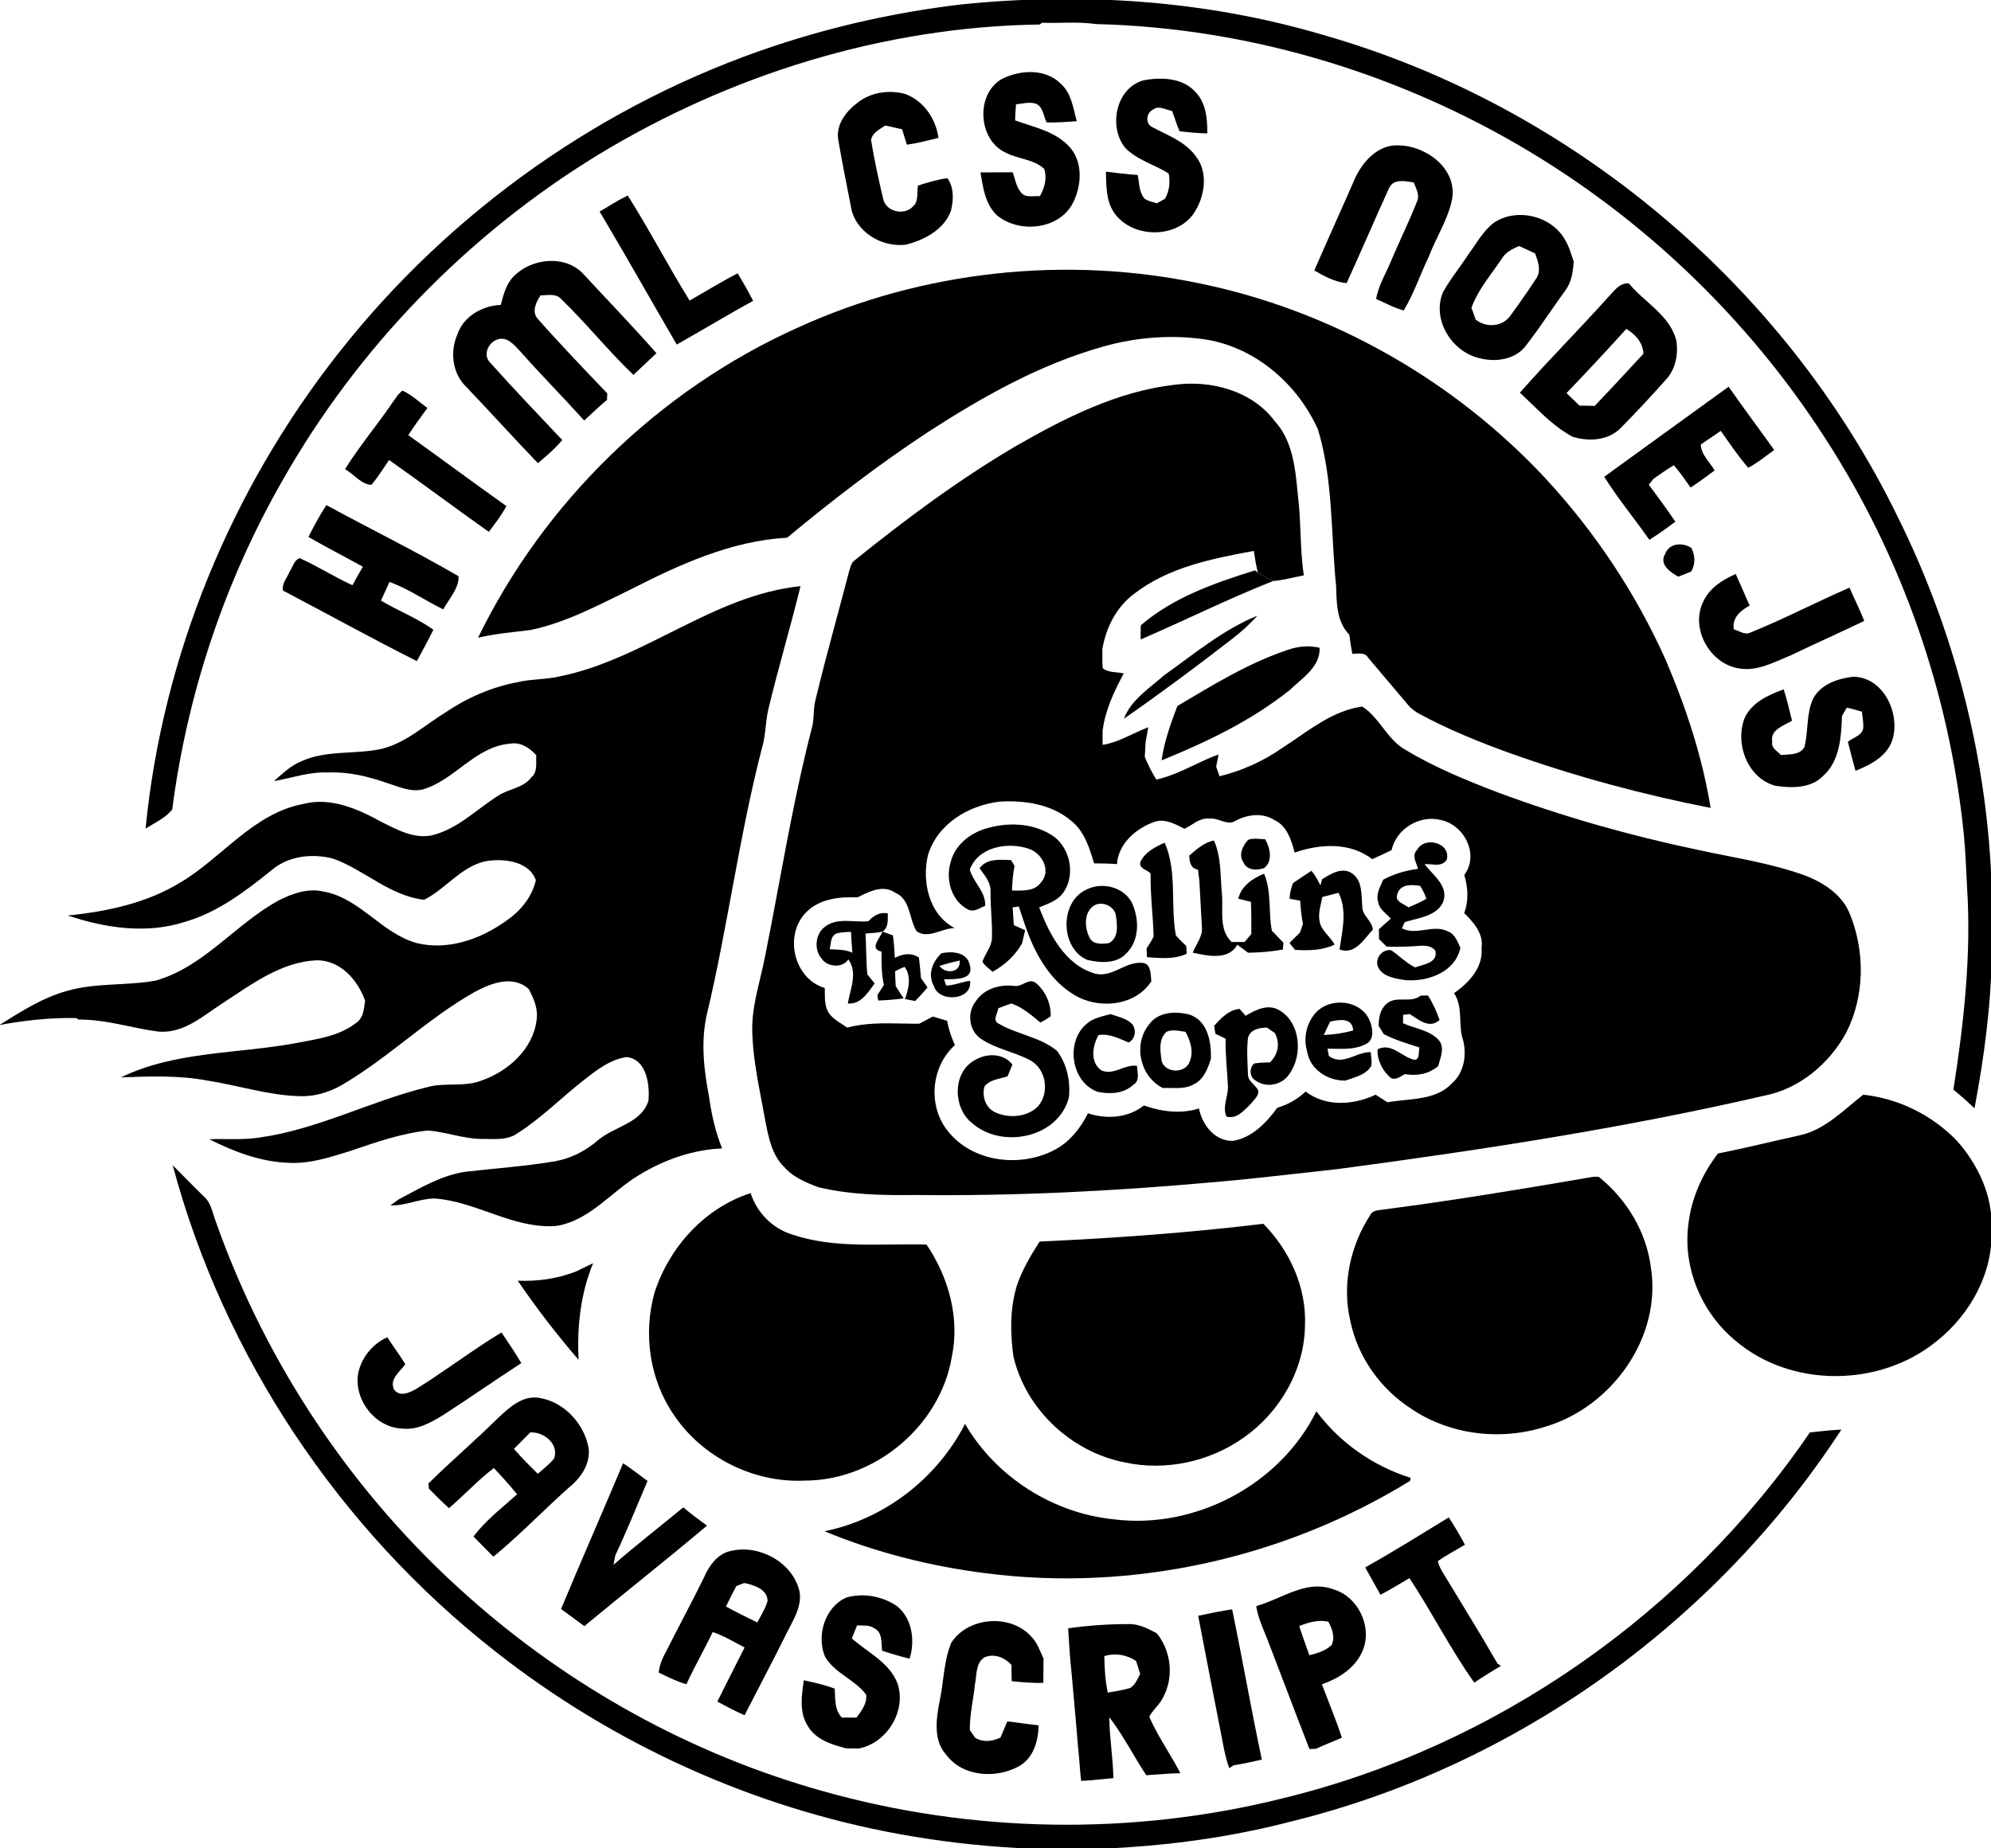<svg width="560" height="520" viewBox="0 0 560 520" fill="black" xmlns="http://www.w3.org/2000/svg">
<g clip-path="url(#clip0_58_2)">
<path d="M270.299 1.256C304.369 -2.244 339.199 0.066 372.119 9.816C441.749 29.656 501.869 80.096 533.629 145.136C549.329 176.656 558.47 211.465 560.079 246.646C559.85 254.004 561.18 261.346 560.209 268.686C559.989 283.174 558.039 297.567 555.369 311.794C553.438 309.984 551.47 308.226 549.43 306.556C552.361 287.776 554.492 268.704 553.271 249.686C553.009 244.714 552.85 239.746 552.361 234.794C548.382 195.315 535.05 156.784 513.47 123.464C491.759 89.635 461.909 61.065 427.169 40.855C391.169 19.895 349.93 7.765 308.249 6.775C303.239 6.035 298.159 6.575 293.119 6.405L292.449 6.895C248.699 7.515 205.398 20.945 168.098 43.635C131.538 66.015 100.728 97.735 79.548 135.015C63.208 163.485 52.649 195.214 48.439 227.754C46.468 230.154 43.548 231.494 40.949 233.084C45.699 184.596 64.989 137.765 95.089 99.504C126.509 59.414 169.879 28.754 218.259 12.775C235.16 7.186 252.629 3.346 270.299 1.256Z"/>
<path d="M281.779 22.216C286.95 19.606 294.148 19.216 298.45 23.646C301.388 26.296 301.859 30.466 302.84 34.086C300.03 34.326 297.21 34.486 294.401 34.456C293.442 32.676 293.401 29.846 291.182 29.106C289.391 28.646 287.551 29.156 285.772 29.356C285.63 30.856 285.551 32.356 285.512 33.866C290.59 35.736 296.29 36.796 300.272 40.766C304.721 44.966 304.373 52.146 301.71 57.226C297.74 64.686 286.609 65.715 280.41 60.576C277.099 57.446 276.471 52.766 275.79 48.506C278.811 48.506 281.83 48.506 284.852 48.476C285.512 50.306 285.772 52.366 287.022 53.946C288.251 55.796 290.63 55.076 292.501 55.176C293.819 52.856 294.562 50.115 293.69 47.506C290.781 44.766 286.451 44.806 283.02 43.016C275.1 39.556 274.259 26.546 281.779 22.216Z"/>
<path d="M321.44 22.646C326.389 21.646 332.569 21.796 336.219 25.856C339.229 28.916 339.61 33.476 339.569 37.536C336.961 37.466 334.36 37.246 331.78 36.926C330.93 35.066 330.421 33.086 329.649 31.196C327.94 30.946 325.899 29.546 324.338 30.826C322.317 31.756 322.059 34.906 324.219 35.826C328.458 38.076 333.28 39.816 336.24 43.826C340 48.486 338.888 55.466 335.71 60.126C330.602 67.356 318.16 66.977 313.29 59.727C311.029 56.376 311.189 52.137 311.051 48.287C314.022 48.647 316.99 49.057 319.981 49.217C320.511 51.507 320.282 54.227 322.061 56.007C323.082 56.608 324.261 56.858 325.391 57.188C325.971 56.868 327.112 56.238 327.682 55.917C328.911 53.737 329.17 51.257 328.721 48.817C324.71 46.277 319.79 45.037 316.45 41.557C311.75 35.696 313.8 24.966 321.44 22.646Z"/>
<path d="M241.25 28.856C244.931 25.946 250 25.236 254.479 26.396C259.719 28.256 263.229 33.376 263.958 38.786C261.02 39.536 258.066 40.266 255.078 40.706C254.618 39.256 254.168 37.806 253.719 36.366C252.139 36.006 250.569 35.656 248.99 35.306C247.42 36.396 245.41 37.276 244.99 39.356C245.91 44.906 247.09 50.416 248.389 55.876C249.099 59.576 254.308 60.767 256.788 58.086C258.469 56.626 257.838 54.147 258.179 52.206C260.889 51.356 263.639 50.506 266.469 50.126C268.378 52.746 268.219 56.346 267.448 59.356C265.489 64.626 260.018 67.496 254.869 68.816C248.068 69.766 240.39 65.146 239.329 58.076C238.129 51.896 236.858 45.726 235.808 39.526C234.95 35.166 237.969 31.316 241.25 28.856Z"/>
<path d="M381.24 49.906C383.46 45.256 387.689 40.656 393.268 40.896C401.008 40.946 409.768 47.316 408.468 55.816C407.348 61.666 403.957 66.726 401.848 72.236C399.45 77.236 397.7 82.576 394.819 87.336C392.09 86.626 389.62 85.227 387.058 84.097C387.7 80.277 389.808 76.977 391.247 73.447C393.606 67.857 396.297 62.407 398.527 56.767C399.447 54.887 398.256 53.077 397.657 51.327C395.277 50.977 391.975 50.167 390.697 52.907C386.646 61.797 382.816 70.787 378.758 79.667C375.447 79.337 372.487 77.717 369.667 76.087C373.459 67.335 377.429 58.656 381.24 49.906Z"/>
<path d="M168.66 59.526C171.26 57.965 173.83 56.326 176.559 54.996C182.669 64.656 187.939 74.836 193.959 84.557C198.479 82.006 202.869 79.246 207.479 76.897C209.019 79.437 210.479 82.017 211.83 84.657C204.569 88.567 197.55 92.907 190.34 96.928C183.09 84.465 176.03 71.906 168.66 59.526Z"/>
<path fill-rule="evenodd" clip-rule="evenodd" d="M440.319 67.696C436.681 60.806 426.74 58.296 420.25 62.616C417.989 64.295 416.415 66.618 414.848 68.933C414.259 69.803 413.671 70.672 413.047 71.505C412.134 72.919 411.152 74.291 410.17 75.662C408.646 77.791 407.123 79.918 405.859 82.205C402.58 90.035 408.55 99.356 416.63 100.886C420.96 101.875 426.101 101.106 429.01 97.465C431.496 94.27 433.808 90.941 436.119 87.611C437.497 85.627 438.875 83.642 440.29 81.686C442.05 79.366 442.43 76.406 442.63 73.596C442.46 73.112 442.301 72.623 442.142 72.134C441.644 70.604 441.146 69.075 440.319 67.696ZM427.241 69.215C425.4 70.026 423.519 70.945 422.44 72.715C421.625 73.944 420.758 75.147 419.891 76.352C417.567 79.58 415.237 82.818 413.861 86.576C414.009 86.988 414.158 87.399 414.307 87.81C414.558 88.506 414.81 89.202 415.06 89.906C417.9 92.176 422.211 92.026 424.581 89.136C427.139 85.636 429.65 82.086 432.019 78.446C433.577 76.315 432.646 73.723 431.848 71.503L431.781 71.316C430.281 70.575 428.762 69.886 427.241 69.215Z"/>
<path d="M144.399 77.835C149.359 72.665 158.809 71.545 163.99 76.995C170.859 84.445 177.939 91.725 184.63 99.365C182.45 101.375 180.34 103.465 178.16 105.465C171.01 98.665 164.87 90.886 157.76 84.056C156.27 82.465 153.96 83.136 152.05 83.076C150.82 84.966 149.46 87.637 151.22 89.666C157.55 96.836 164.19 103.746 170.8 110.666C170.77 111.276 170.75 111.896 170.73 112.517C168.48 114.317 166.451 116.367 164.32 118.307C158.36 111.706 152.1 105.376 146.211 98.716C144.561 97.036 142.761 94.687 140.081 95.446C137.331 96.216 135.641 99.946 137.961 102.116C144.531 109.476 151.351 116.616 158.141 123.786C156.131 126.226 153.711 128.266 151.301 130.307C144.491 123.237 137.911 115.937 131.141 108.836C127.202 105.076 126.511 98.916 128.662 94.046C130.401 88.946 135.651 86.017 140.851 85.776C141.599 82.965 142.309 79.996 144.399 77.835Z"/>
<path d="M224.049 92.326C259.43 76.086 300.049 71.756 338.1 79.876C374.85 87.557 408.941 107.017 434.539 134.427C448.529 149.496 460.05 166.826 468.477 185.586C474.177 198.966 478.818 212.898 481.137 227.296C462.007 223.546 443.116 218.456 424.746 211.906C416.026 208.756 407.387 205.276 399.236 200.836C397.946 200.166 396.796 199.286 395.906 198.156C392.216 193.776 388.526 189.416 384.826 185.056C383.895 183.346 381.895 183.994 380.347 183.914C380.006 182.136 379.746 180.346 379.517 178.564C375.887 174.864 375.966 169.604 375.796 164.774C374.296 150.124 375.017 135.064 370.696 120.814C365.026 108.194 353.406 97.984 339.576 95.584C329.805 94.055 319.696 94.814 310.196 97.534C292.536 102.484 276.395 111.595 261.086 121.504C247.257 130.595 234.116 140.704 221.397 151.275C205.668 152.145 191.127 158.815 177.307 165.865C168.247 170.275 159.207 175.155 149.257 177.235C144.307 177.865 139.327 178.245 134.457 179.424C153.069 141.196 185.3 109.835 224.049 92.326Z"/>
<path fill-rule="evenodd" clip-rule="evenodd" d="M453.217 82.627C452.889 82.995 452.564 83.361 452.23 83.696C448.501 87.866 444.662 91.935 440.823 96.004C436.322 100.773 431.821 105.543 427.498 110.476C428.565 111.464 429.615 112.482 430.666 113.503C434.247 116.977 437.851 120.473 442.248 122.846C446.769 124.295 452.429 123.996 455.889 120.356C460.218 115.996 464.4 111.486 468.48 106.896C471.269 103.986 472.121 99.637 471.48 95.746C470.243 91.03 466.727 87.889 463.212 84.749C461.413 83.141 459.614 81.534 458.121 79.716C455.929 79.58 454.549 81.131 453.217 82.627ZM462.241 99.516C462.088 96.366 459.991 94.066 457.429 92.526C451.919 98.636 446.3 104.646 440.61 110.585C441.82 111.746 443.041 112.926 444.251 114.106C444.968 114.122 445.689 114.134 446.412 114.147C447.122 114.159 447.832 114.172 448.541 114.186C452.575 109.978 456.533 105.694 460.488 101.414C461.072 100.781 461.656 100.149 462.241 99.516Z"/>
<path d="M451.219 134.136C462.889 125.696 474.519 117.205 486.208 108.795C490.378 114.806 494.788 120.646 499.028 126.606C496.618 128.306 494.346 130.226 491.738 131.606C488.878 128.366 486.488 124.736 483.988 121.215C482.128 122.516 480.248 123.785 478.368 125.045C478.477 127.965 480.889 129.955 482.266 132.356C480.056 134.005 477.817 135.636 475.516 137.166C473.988 135.036 472.516 132.866 470.796 130.896C468.806 132.056 466.945 133.406 465.067 134.715C464.738 135.125 464.078 135.945 463.748 136.356C466.288 139.786 468.828 143.215 471.219 146.766C468.849 148.566 466.418 150.276 463.908 151.875C459.759 145.906 455.069 140.306 451.219 134.136Z"/>
<path d="M110.189 113.556C111.129 112.285 111.899 110.826 113.21 109.896C115.819 111.056 117.899 113.116 120.21 114.776C118.39 117.306 116.52 119.786 114.84 122.426C124.069 129.035 133.18 135.806 142.43 142.375C141.06 144.976 139.25 147.295 137.48 149.625C128.07 142.965 118.85 136.045 109.43 129.405C107.83 131.775 106.31 134.215 104.47 136.405C101.54 136.255 99.5 133.375 97.05 131.985C101.04 125.576 105.929 119.786 110.189 113.556Z"/>
<path d="M86.75 151.056C88.32 148.005 89.9 144.955 91.81 142.106C104.161 148.826 116.831 155.045 128.98 162.116C129.13 165.496 126.27 168.516 124.68 171.427C119.57 168.987 114.89 165.626 109.55 163.727C108.76 165.466 107.95 167.216 107.16 168.977C111.979 171.857 117.319 173.857 121.889 177.177C120.419 180.156 118.809 183.068 117.249 185.996C104.579 179.626 92.159 172.746 79.619 166.156C79.149 164.256 80.789 162.506 81.459 160.796C82.349 159.546 82.709 157.567 84.279 157.017C89.359 159.287 94.058 162.347 99.138 164.647C100.078 162.897 101.038 161.157 102.058 159.447C96.979 156.606 91.78 153.976 86.75 151.056Z"/>
<path d="M468.37 155.816C469.5 152.736 473.319 152.545 475.75 154.156C476.811 156.336 476.899 158.646 475.689 160.786C474.468 161.266 473.258 161.746 472.047 162.246C469.819 160.996 466.53 158.746 468.37 155.816Z"/>
<path d="M320.859 175.926C330.04 168.026 341.599 164.026 352.967 160.465L353.787 161.066C355.106 162.056 356.598 162.746 358.098 163.456C345.467 168.446 333.297 174.526 320.837 179.906C320.818 178.566 320.83 177.255 320.859 175.926Z"/>
<path d="M478.969 169.476C480.639 165.536 484.429 163.136 488.198 161.486C489.488 164.456 490.846 167.396 492.118 170.386C489.528 171.776 487.107 173.825 487.668 177.066C489.168 177.446 490.738 178.766 492.328 177.956C501.798 174.146 510.849 169.376 520.208 165.316C521.559 168.456 523.088 171.505 524.349 174.686C517.538 177.976 510.61 181.026 503.798 184.316C499.099 186.206 494.218 189.016 488.979 188.026C480.94 186.686 475.45 176.936 478.969 169.476Z"/>
<path d="M157.359 190.306C181.28 185.486 200.589 167.436 225.16 164.906C222.319 176.516 218.88 187.976 216.09 199.606C215.25 203.246 215.39 207.056 214.26 210.636C207.87 235.446 204.66 260.936 198.71 285.845C197.1 293.324 198 301.055 199.42 308.493C200.13 313.464 201.18 318.423 203.12 323.083C194.93 323.435 186.89 326.225 179.92 330.475C171.97 335.156 166 343.373 156.41 344.913C144.399 345.783 134.08 338.063 122.33 337.174C118.069 337.153 114.1 339.283 109.809 339.113C110.589 338.533 111.37 337.972 112.16 337.413C118.17 334.265 124.149 330.623 131 329.642C139.359 328.693 147.77 328.102 156.069 326.722C160.609 325.903 164.79 323.762 168.25 320.733C172.81 316.892 180.3 316.063 182.38 309.743C182.819 305.243 181.88 297.983 176.25 297.385C171.45 298.073 167.5 301.283 163.8 304.196C157.64 309.046 152.08 314.696 145.43 318.906C142.44 320.968 138.66 320.366 135.241 320.416C130.18 320.336 125.371 318.427 120.35 318.046C112.76 318.848 105.51 321.438 98.32 323.876C92.81 325.576 87.18 327.438 81.341 327.147C73.411 326.918 65.851 324.028 58.841 320.498C63.661 320.338 68.531 320.769 73.321 319.977C89.531 317.648 104.201 309.788 119.991 305.898C125.031 304.418 130.461 305.938 135.421 304.006C142.871 301.426 149.891 295.195 150.911 287.035C151.421 283.875 150.171 280.935 148.701 278.245C144.221 274.176 137.991 276.637 133.39 279.137C120.11 286.658 109.201 297.658 96.02 305.325C92.451 307.355 88.371 308.554 84.241 308.387C75.411 308.148 66.951 305.335 58.27 303.988C50.26 302.498 42.09 302.788 33.991 303.108C49.241 295.727 66.631 296.498 82.961 293.506C88.941 292.358 95.461 291.568 100.351 287.637C102.291 286.237 102.361 283.658 102.691 281.518C100.641 275.768 95.891 270.288 89.372 270.158C79.262 270.47 70.862 276.868 62.732 282.158C57.112 285.788 51.431 291.028 44.221 290.179C36.831 289.179 29.612 286.741 22.081 286.838L21.431 286.408C14.181 286.278 6.942 287.049 -0.178 288.378C5.822 284.628 11.882 280.72 18.761 278.798C26.891 276.429 35.501 277.378 43.761 275.878C57.532 271.98 66.411 259.69 78.721 253.14C82.402 251.35 86.581 249.86 90.711 250.77C101.101 252.45 107.271 262.588 117.221 265.319C126.101 267.5 135.391 264.13 142.571 258.92C146.471 256.21 149.662 252.32 150.721 247.61C148.931 242.63 142.711 241.66 138.101 242.089C130.372 242.779 125.831 249.86 119.311 253.129C109.591 252.061 102.492 244.659 93.572 241.521C87.832 240.071 81.172 240.771 76.521 244.709C69.112 250.669 61.341 256.649 52.051 259.339C41.261 262.839 29.612 261.101 19.072 257.561C30.092 256.441 41.272 254.089 50.822 248.22C62.532 241.241 71.242 228.839 85.282 226.181C93.092 224.151 100.811 227.651 107.521 231.351C111.761 233.47 116.372 235.981 121.271 235.049C128.662 233.369 134.021 227.659 140.251 223.779C143.201 221.869 147.19 221.699 149.431 218.729C151.311 217.167 150.681 214.599 150.841 212.468C148.921 210.337 146.311 208.657 143.32 209.239C133.6 210.079 127.85 219.55 118.8 222.129C115.36 222.869 112.09 221.289 108.88 220.289C103.55 218.439 97.97 217.069 92.28 217.329C87.07 217.069 82.12 218.869 77.059 219.76C79.44 217.651 81.789 215.391 84.78 214.159C91.88 210.939 99.92 212.319 107.37 210.669C114.16 208.999 119.359 204.079 125.17 200.51C131.24 196.379 138.09 193.361 145.319 191.97C149.269 191.005 153.389 191.226 157.359 190.306Z"/>
<path d="M327.479 189.946C335.889 183.966 343.979 177.156 353.628 173.226C351.448 175.696 348.988 177.887 346.389 179.875C336.469 187.557 326.41 195.045 316.11 202.205C318.169 196.835 323.33 193.606 327.479 189.946Z"/>
<path d="M362.24 182.816C365.098 181.816 368.189 181.536 371.16 182.236C371.389 187.646 366.2 190.806 362.75 194.136C351.971 202.736 339.42 208.754 326.71 213.914C327.46 208.624 329.261 203.584 331.148 198.624C341.148 192.706 351.149 186.505 362.24 182.816Z"/>
<path d="M509.99 196.516C512.178 192.454 516.969 190.866 521.28 190.386C529.62 190.504 534.34 200.346 532.42 207.615C531.12 212.585 526.29 215.105 521.891 216.855C521.13 214.145 520.442 211.415 519.743 208.695C521.253 207.424 524.093 206.875 524.083 204.485C524.133 203.045 523.833 201.635 523.684 200.214C522.275 199.784 520.854 199.396 519.434 199.084C519.093 199.675 518.423 200.834 518.083 201.425C517.873 207.324 517.493 214.096 512.764 218.316C509.303 221.836 503.913 221.746 499.383 221.076C491.503 218.976 487.873 209.166 490.724 201.967C492.753 197.576 497.413 195.506 501.703 193.938C502.594 196.848 503.333 199.796 504.033 202.756C501.783 204.156 497.844 205.228 498.471 208.648C498.102 210.448 499.892 211.288 500.92 212.408C503.191 212.168 506.142 212.518 507.511 210.219C508.69 205.726 507.969 200.795 509.99 196.516Z"/>
<path fill-rule="evenodd" clip-rule="evenodd" d="M330.33 108.255C314.148 110.106 299.33 117.676 285.398 125.686C269.459 135.096 254.58 146.186 240.185 157.802C239.532 158.35 239.29 159.186 239.053 160.005C238.975 160.276 238.897 160.546 238.805 160.802C237.687 165.11 236.531 169.408 235.376 173.706C233.308 181.4 231.24 189.093 229.385 196.843C229.026 198.138 228.947 199.47 228.869 200.803C228.79 202.144 228.711 203.487 228.345 204.791C224.537 219.521 221.745 234.468 218.953 249.411C217.72 256.015 216.486 262.618 215.165 269.201C214.774 271.204 214.296 273.199 213.818 275.195C212.596 280.292 211.372 285.397 211.595 290.672C211.812 297.198 213.039 303.606 214.264 310.005C214.623 311.881 214.982 313.756 215.315 315.633C216.196 320.143 217.156 325.002 220.595 328.343C223.105 331.201 226.677 332.683 230.156 334.002C239.036 336.111 248.206 336.321 257.296 336.191C285.046 336.529 312.778 335.141 340.397 332.67C349.707 331.885 358.98 330.839 368.258 329.794C370.921 329.493 373.584 329.193 376.249 328.899C416.467 323.551 456.667 317.399 496.228 308.249C506.108 306.351 514.551 299.232 519.28 290.511C524.558 280.101 524.617 267.431 520.138 256.721C517.758 251.271 512.337 247.981 506.957 246.031C499.944 243.596 492.671 242.15 485.401 240.704C482.699 240.167 479.996 239.629 477.308 239.041C458.228 235.031 439.417 229.673 421.138 222.883C412.24 219.461 403.359 215.821 395.178 210.883C392.576 209.388 390.727 207.008 388.889 204.644C387.173 202.435 385.466 200.24 383.167 198.791C376.39 199.674 370.701 203.584 365.133 207.41C363.692 208.401 362.258 209.387 360.816 210.312C355.444 214.092 349.385 216.83 343.004 218.392C342.776 217.722 342.305 216.372 342.065 215.692C342.158 215.228 342.299 214.515 342.437 213.821C342.554 213.227 342.669 212.648 342.747 212.252C340.393 213.094 338.128 214.167 335.864 215.239C332.422 216.87 328.982 218.499 325.237 219.314C323.975 217.284 322.885 215.154 321.987 212.934C322.055 211.534 322.135 210.134 322.225 208.734C322.404 207.704 322.776 205.644 322.965 204.614C321.436 205.178 319.956 205.874 318.477 206.57C315.786 207.835 313.099 209.1 310.124 209.564V205.564C310.874 199.804 313.334 194.514 316.084 189.462C315.433 189.301 314.742 189.232 314.048 189.163C312.646 189.023 311.237 188.883 310.145 187.974C310.035 186.43 310.047 184.893 310.059 183.364C310.061 183.1 310.064 182.837 310.065 182.574C311.065 176.635 313.936 170.914 318.787 167.214C328.436 159.615 340.867 157.175 352.657 154.985C352.967 157.025 353.277 159.065 353.787 161.065C355.056 162.017 356.48 162.69 357.919 163.37L358.098 163.455C360.105 163.297 362.075 162.86 364.043 162.424C364.937 162.225 365.831 162.027 366.728 161.855C366.116 157.897 365.952 153.906 365.787 149.917C365.646 146.489 365.505 143.061 365.08 139.655C365.052 139.369 365.025 139.081 364.997 138.793C364.318 131.688 363.584 124.003 358.559 118.505C352.149 109.905 340.59 106.875 330.33 108.255ZM281.102 225.525C272.352 226.606 263.682 231.767 261 240.585C259.25 248.036 261.27 257.306 268.523 261.101C267.188 261.105 265.835 261.538 264.49 261.969C262.205 262.7 259.945 263.424 257.841 262.021C257.024 260.757 256.586 259.233 256.148 257.713C255.381 255.047 254.617 252.393 251.82 251.169C248.507 248.869 244.862 250.655 241.708 252.201C241.53 252.288 241.354 252.374 241.18 252.459C236.01 252.22 230.242 252.88 226.521 256.891C220.51 263.311 223.321 275.411 231.981 277.951C231.991 278.351 231.993 278.756 231.994 279.163C231.999 281.067 232.004 283.017 232.96 284.722C233.879 286.234 235.359 287.184 236.829 288.129C237.324 288.447 237.819 288.764 238.29 289.102C243.429 287.737 248.699 287.845 253.962 287.953C255.49 287.985 257.017 288.016 258.54 288.011C259.742 287.366 260.956 286.73 262.17 286.095L262.37 285.99C263.149 286.217 263.93 286.452 264.714 286.688C265.271 286.856 265.83 287.024 266.391 287.19C266.809 289.548 267.58 291.83 268.58 294.019C261.83 300.11 260.891 311.17 266.62 318.24C273.481 326.91 286.62 328.508 296.18 323.729C300.663 321.54 303.803 317.55 306.032 313.2C311.243 314.95 317.34 314.532 321.731 311.011C326.752 312.743 332.071 313.472 337.231 311.852C338.151 316.511 341.731 321.142 346.873 320.96C352.195 320.03 356.213 315.838 359.263 311.65C362.244 310.769 364.963 309.229 367.223 307.087C372.963 311.458 380.673 310.917 386.913 307.979C388.033 308.67 389.152 309.389 390.271 310.11C391.798 309.83 393.402 309.666 395.02 309.5C399.899 308.999 404.916 308.483 408.402 304.758C411.78 301.787 412.561 296.937 411.55 292.737C410.892 290.881 410.811 288.931 410.731 286.989C410.622 284.359 410.513 281.743 408.971 279.396C413.149 276.517 417.2 272.167 416.71 266.697C417.33 262.657 414.46 259.487 411.819 256.867C413.16 253.397 412.88 249.657 411.859 246.157C416.127 240.407 411.877 232.117 405.308 230.707C399.37 229.147 392.721 233.117 391.41 239.167C389.601 240.037 387.79 240.897 385.96 241.707C379.71 236.867 371.221 237.387 364.141 239.857C363.222 236.387 362.021 232.375 358.493 230.727C355.12 228.537 350.76 229.117 347.391 230.987C346.065 231.774 344.695 231.318 343.308 230.856C342.321 230.526 341.325 230.194 340.33 230.307C338.328 230.026 336.709 231.043 335.1 232.054C334.466 232.452 333.834 232.849 333.18 233.165C332.927 233.041 332.671 232.914 332.414 232.785C329.907 231.532 327.21 230.184 324.391 231.335C319.37 233.177 314.529 237.447 314.17 243.097C312.022 242.947 309.873 242.897 307.731 242.897C306.42 238.505 304.971 233.745 301.182 230.835C295.663 226.195 288.081 225.105 281.102 225.525Z"/>
<path d="M351.059 236.266C352.599 235.704 354.259 236.076 355.86 236.116C357.211 238.536 358.099 242.246 355.57 244.206C353.57 244.977 350.621 244.856 349.711 242.566C348.25 240.486 349.569 237.906 351.059 236.266Z"/>
<path d="M320.77 242.456C322.059 239.706 324.94 238.246 327.588 237.076C331.19 245.286 329.118 254.576 330.748 263.186C331.639 264.236 332.668 265.176 333.658 266.156C333.687 266.695 333.738 267.786 333.767 268.326C330.277 269.976 326.328 269.546 322.597 269.286C322.566 268.677 322.517 267.445 322.488 266.836C323.198 265.746 323.918 264.656 324.467 263.478C324.326 257.558 323.518 251.666 323.626 245.738C322.669 244.666 320.18 244.375 320.77 242.456Z"/>
<path d="M334.5 240.696C336.568 238.916 338.682 237.016 341.439 236.446C343.58 241.216 343.189 246.576 343.7 251.676C344.08 256.176 342.76 261.544 346.41 265.026C347.62 265.026 348.83 265.026 350.051 265.026C350.53 264.457 351.482 263.327 351.95 262.767C351.978 259.746 351.978 256.727 351.84 253.715C350.95 253.495 349.17 253.067 348.28 252.847C349.12 249.237 352.34 247.117 355.54 245.795C357.721 250.875 356.688 256.545 357.74 261.865C358.808 262.975 359.888 264.085 360.979 265.195C360.939 265.685 360.87 266.646 360.838 267.126C357.609 267.729 354.327 267.996 351.048 268.036C350.027 267.265 349.008 266.525 347.997 265.765C345.548 270.286 339.588 268.906 335.497 268.015C336.367 265.605 338.377 263.475 338.048 260.753C337.849 256.424 337.548 252.095 337.338 247.765C337.189 246.725 337.058 245.695 336.947 244.663C334.83 244.295 334.568 242.476 334.5 240.696Z"/>
<path d="M371.849 247.375C374.269 245.855 377.468 243.815 380.258 245.695C383.279 247.745 382.86 251.735 383.158 254.905C383.028 257.605 385.936 258.926 386.128 261.545C383.618 264.215 381.118 268.727 376.758 267.115C377.548 261.875 378.968 256.165 376.488 251.165C374.958 251.557 373.458 251.965 371.936 252.355C371.538 254.463 370.788 256.575 371.085 258.753C371.346 261.663 374.056 263.323 375.386 265.732C371.907 267.433 368.028 267.443 364.255 267.232C363.865 266.753 363.075 265.783 362.686 265.302C363.647 264.302 364.618 263.323 365.636 262.381C365.907 261.562 366.198 260.762 366.476 259.95C366.038 257.79 365.835 255.6 365.715 253.41C364.965 253.27 363.486 252.99 362.736 252.85C362.756 251.31 363.134 249.839 363.696 248.43C365.406 247.28 367.105 246.11 368.855 244.998C369.934 246.22 370.673 247.648 371.394 249.118C371.509 248.686 371.74 247.816 371.849 247.375Z"/>
<path fill-rule="evenodd" clip-rule="evenodd" d="M406.95 241.776C408.03 237.026 400.641 235.186 398.58 239.106C397.319 240.294 397.909 241.833 398.457 243.264C398.609 243.662 398.759 244.052 398.864 244.424C395.435 244.894 392.095 245.824 389.044 247.484C388.909 247.8 388.764 248.12 388.617 248.442C387.838 250.147 387.022 251.933 387.635 253.834C387.879 255.289 388.942 256.276 389.993 257.252C390.409 257.639 390.824 258.024 391.185 258.436C390.055 259.415 388.947 260.426 387.845 261.436C387.845 262.335 387.845 263.245 387.856 264.165C388.191 264.5 388.527 264.837 388.863 265.176C389.239 265.554 389.617 265.934 389.997 266.314C392.777 266.375 395.556 266.375 398.327 266.155L398.42 266.147C400.244 265.998 402.499 265.814 403.717 267.505C404.326 270.285 401.707 271.057 399.475 271.716C398.96 271.867 398.466 272.013 398.037 272.176C396.439 271.384 395.065 270.272 393.692 269.16C392.917 268.532 392.142 267.905 391.327 267.335C388.737 266.865 386.447 269.835 387.697 272.255C388.973 274.687 392.052 275.207 394.614 275.64C394.843 275.678 395.068 275.716 395.287 275.755C401.569 276.234 409.337 273.545 410.757 266.625C410.655 266.409 410.554 266.187 410.452 265.962C409.718 264.348 408.923 262.599 407.149 261.985C405.092 260.984 402.932 261.294 400.775 261.604C398.577 261.919 396.381 262.235 394.297 261.165C394.432 260.869 394.658 260.382 394.853 259.964C394.947 259.762 395.033 259.576 395.098 259.436C395.912 259.168 396.79 258.941 397.685 258.71C400.995 257.855 404.541 256.94 405.95 253.636C407.094 250.216 404.805 247.733 402.621 245.363C401.925 244.608 401.239 243.865 400.679 243.106C401.251 243.071 401.866 243.127 402.487 243.182C404.199 243.336 405.952 243.494 406.95 241.776ZM399.418 249.216C397.121 248.848 393.82 248.656 393.059 251.496C392.341 253.11 393.711 253.858 394.961 254.54C395.399 254.78 395.823 255.011 396.136 255.268C397.868 254.558 399.588 253.818 401.198 252.848C400.759 251.546 400.158 250.348 399.418 249.216Z"/>
<path fill-rule="evenodd" clip-rule="evenodd" d="M295.318 234.646C289.971 231.466 283.238 231.336 277.379 233.076C272.87 234.375 268.62 237.715 267.421 242.42C265.892 247.248 267.503 253.41 272.232 255.85C273.515 256.549 274.764 255.937 275.965 255.349C276.345 255.163 276.721 254.979 277.091 254.84C277.232 252.513 276.047 250.651 274.852 248.772C274.018 247.461 273.179 246.142 272.78 244.65C275.098 238.23 283.469 236.788 289.27 238.76C293.04 239.89 295.75 244.948 292.83 248.208C291.175 250.604 288.234 250.572 285.596 250.544C285.273 250.54 284.954 250.537 284.642 250.538C284.722 248.208 284.91 245.89 285.341 243.6C285.011 243.05 284.693 242.51 284.381 241.97C284.034 241.962 283.681 241.949 283.325 241.936C280.47 241.83 277.407 241.717 275.523 244.26C275.742 244.577 275.974 244.896 276.208 245.217C277.426 246.889 278.704 248.646 278.613 250.81C278.575 252.887 278.695 254.962 278.815 257.036C278.946 259.297 279.077 261.557 279.003 263.82C278.953 265.42 278.212 266.777 277.469 268.137C277.041 268.921 276.612 269.707 276.315 270.54C276.762 271.384 277.496 271.985 278.231 272.587C278.55 272.848 278.87 273.11 279.166 273.392C282.586 271.533 285.529 268.805 287.467 265.413C287.776 264.187 288.065 262.945 288.335 261.715C287.268 261.228 286.206 260.746 285.148 260.268C285.029 258.596 284.919 256.926 284.818 255.266C284.818 255.266 284.818 255.265 284.818 255.265C285.018 255.237 285.316 255.198 285.621 255.159C285.97 255.114 286.328 255.068 286.558 255.035C286.592 255.138 286.626 255.24 286.66 255.343C286.808 255.79 286.955 256.237 287.102 256.684C287.843 258.936 288.583 261.185 289.457 263.396C289.457 263.396 289.457 263.396 289.457 263.396C292.2 270.286 296.569 277.095 303.347 280.564C310.107 283.894 319.507 282.734 323.836 276.075C323.804 275.801 323.78 275.498 323.756 275.178C323.614 273.326 323.431 270.945 321.206 270.887C319.046 270.679 317.076 271.583 315.107 272.487C312.813 273.54 310.52 274.592 307.927 273.887C299.586 271.445 295.156 262.865 292.286 255.295C292.643 255.142 293.008 254.992 293.376 254.842C295.428 254.003 297.562 253.131 298.927 251.316C302.797 246.116 300.967 237.786 295.318 234.646Z"/>
<path fill-rule="evenodd" clip-rule="evenodd" d="M318.378 254.005C316.081 249.527 310.081 248.057 305.69 250.215C298.02 253.576 298.12 266.686 305.741 270.025C309.36 270.905 314.059 271.245 316.809 268.205C320.559 264.535 320.448 258.517 318.378 254.005ZM313.898 257.706C313.52 254.566 309.061 253.018 306.919 255.416C304.91 257.505 305.148 261.136 306.357 263.606C307.279 265.836 309.927 265.597 311.898 265.326C314.663 263.894 314.235 260.432 313.917 257.856L313.898 257.706Z"/>
<path fill-rule="evenodd" clip-rule="evenodd" d="M249.7 256.966C247.49 256.526 245.708 257.558 244.269 259.166C242.972 259.307 241.611 259.236 240.245 259.164C237.43 259.018 234.593 258.87 232.252 260.569C229.311 262.52 228.832 267.12 231.122 269.73C232.721 272.078 236.981 272.447 238.601 269.918C240.712 272.812 239.888 276.177 239.092 279.422C238.851 280.404 238.613 281.375 238.46 282.318C241.771 282.576 243.671 279.921 245.385 277.526C245.592 277.237 245.796 276.952 246 276.676C245.309 275.808 244.62 274.947 243.939 274.097C243.749 271.899 243.684 269.694 243.62 267.488C243.573 265.871 243.526 264.253 243.429 262.638C243.816 262.604 244.204 262.576 244.593 262.548C245.801 262.461 247.012 262.374 248.2 262.086C249.752 261.087 249.727 259.306 249.705 257.656C249.702 257.422 249.699 257.192 249.7 256.966ZM233.585 265.793C233.523 266.224 233.462 266.651 233.359 267.045C233.793 267.075 234.229 267.094 234.667 267.113C236.4 267.188 238.145 267.264 239.75 268.046C239.571 266.076 239.441 264.116 239.351 262.166C238.021 262.166 236.71 262.295 235.42 262.566C233.975 263.087 233.777 264.457 233.585 265.793Z"/>
<path d="M248.2 262.085C248.929 262.356 250.388 262.887 251.13 263.147C251.5 265.227 251.522 267.357 251.682 269.477C253.932 268.335 256.243 267.926 258.46 269.387C258.689 271.317 258.891 273.245 259.04 275.188C259.648 276.045 260.269 276.917 260.891 277.795C259.772 279.108 258.62 280.387 257.412 281.625C256.691 281.484 255.264 281.205 254.542 281.064C255.592 278.154 256.4 274.765 254.452 272.015C253.521 272.344 252.64 272.792 251.764 273.234C251.785 274.625 251.842 276.035 251.944 277.435C252.653 278.595 253.393 279.745 254.173 280.873C251.793 281.203 249.394 281.413 246.993 281.464C246.942 281.083 246.843 280.315 246.793 279.923C247.413 278.975 248.033 278.043 248.623 277.096C247.894 274.026 247.942 270.856 247.934 267.725C244.37 266.896 247.53 264.016 248.2 262.085Z"/>
<path fill-rule="evenodd" clip-rule="evenodd" d="M272.797 271.616C272.08 267.826 267.88 267.559 264.818 268.166C262.29 270.516 260.85 274.125 262.657 277.386C264.138 282.236 273.608 281.406 272.837 275.945C271.834 276.06 270.861 276.321 269.889 276.582C268.65 276.915 267.413 277.248 266.117 277.275C265.968 276.833 265.679 275.953 265.537 275.515C265.87 275.5 266.25 275.496 266.657 275.491C269.552 275.455 273.849 275.402 272.797 271.616ZM264.219 271.736C266.1 271.166 267.998 270.646 269.93 270.215C270.279 273.746 265.898 274.105 264.219 271.736Z"/>
<path d="M285.389 277.386C287.479 277.696 289.368 275.016 291.338 276.534C294.02 278.784 295.649 282.374 295.52 285.886C294.639 286.615 293.628 287.136 292.639 287.686C290.118 285.584 287.588 283.386 284.451 282.307C283.229 282.745 282.001 283.186 280.791 283.636C280.631 285.136 278.961 287.147 280.991 288.044C286.19 291.056 292.541 291.726 297.302 295.636C300.121 299.407 301.103 304.106 300.652 308.744C297.652 320.274 281.504 323.404 273.183 315.765C267.982 311.475 267.933 301.605 274.193 298.253C277.472 296.225 282.263 296.253 284.754 299.503C284.294 300.595 283.846 301.693 283.395 302.793C281.166 303.555 278.436 303.673 276.895 305.673C276.124 308.493 277.266 311.856 280.106 313.015C283.866 314.673 288.964 314.293 291.936 311.265C295.294 307.435 294.287 300.725 289.735 298.276C285.266 295.906 280.055 295.086 275.837 292.206C272.526 289.916 271.957 284.996 274.349 281.849C276.66 278.166 281.25 276.826 285.389 277.386Z"/>
<path d="M389.98 282.406C392.709 279.968 396.809 282.406 399.599 280.086C400.11 280.086 401.139 280.076 401.65 280.076C403.008 282.218 404.059 284.546 404.911 286.956C402.011 289.566 399.059 286.896 396.501 285.286C396.041 285.348 395.102 285.445 394.642 285.506C394.631 286.286 394.621 287.076 394.631 287.876C397.921 289.376 401.943 289.756 404.551 292.478C406.541 294.598 405.121 297.478 404.541 299.899C401.911 302.159 398.551 302.779 395.182 302.177C393.972 302.768 392.693 303.927 391.261 303.319C388.881 301.319 387.341 298.369 387.443 295.228C391.073 293.319 393.874 296.859 397.102 297.957C399.483 298.917 398.954 295.968 399.233 294.686C395.841 293.596 392.403 292.584 389.222 290.957C388.863 290.377 388.142 289.218 387.784 288.639C387.74 286.375 388.19 283.956 389.98 282.406Z"/>
<path d="M350.349 285.775C353.12 284.135 356.531 282.355 359.701 284.135C365.809 287.573 366.551 296.845 362.61 302.203C360.661 305.273 356.048 306.182 353.139 303.974C351.429 303.094 351.288 300.292 352.82 299.184C354.251 298.974 355.711 298.884 357.179 298.905C359.509 296.665 360.11 293.545 358.588 290.655C358.028 290.264 356.908 289.485 356.349 289.094C354.208 289.115 351.491 289.644 350.998 292.134C350.628 295.474 350.878 298.855 351.009 302.213C350.958 304.144 352.929 305.094 353.82 306.605C354.281 308.172 352.769 309.245 351.979 310.375C350.048 312.227 347.991 314.945 344.958 314.137C343.738 311.387 345.458 308.528 345.378 305.717C345.197 301.205 344.607 296.727 344.729 292.217C343.758 291.745 342.791 291.285 341.838 290.825C341.748 290.264 341.567 289.144 341.488 288.585C343.447 286.467 345.588 284.085 348.668 283.848C349.089 284.326 349.929 285.295 350.349 285.775Z"/>
<path d="M305.669 288.005C307.52 286.365 310.029 285.967 312.318 285.307C314.427 286.045 316.847 286.467 318.467 288.137C319.677 289.767 319.357 292.295 317.456 293.285C314.727 292.184 312.026 290.717 308.985 291.184C307.276 294.214 306.514 298.724 309.696 301.082C313.094 302.752 316.296 299.322 319.805 299.862C319.873 301.641 320.714 304.072 318.753 305.181C316.094 307.721 312.123 307.869 308.725 307.17C301.2 304.446 299.629 292.986 305.669 288.005Z"/>
<path fill-rule="evenodd" clip-rule="evenodd" d="M385.109 286.827C382.54 281.334 374.391 280.544 370.29 284.686C367.53 287.585 366.49 291.924 367.643 295.757C368.425 300.889 373.433 304.077 378.404 304.007C378.834 303.853 379.28 303.707 379.732 303.559C382.034 302.807 384.487 302.006 385.723 299.797C385.835 298.906 385.74 298.014 385.646 297.129C385.606 296.753 385.566 296.379 385.542 296.007C383.96 295.953 382.442 296.528 380.95 297.093C378.546 298.003 376.208 298.888 373.771 297.087C373.67 296.577 373.471 295.537 373.38 295.027C374.073 295.021 374.773 295.035 375.477 295.05C378.409 295.11 381.392 295.171 384.069 293.777C386.75 292.647 386.12 288.957 385.109 286.827ZM380.599 289.896C380.41 286.218 376.67 286.836 374.12 287.416C373.509 288.666 372.91 289.916 372.338 291.185C375.128 291.043 377.911 290.666 380.599 289.896Z"/>
<path fill-rule="evenodd" clip-rule="evenodd" d="M334.8 285.518C330.811 284.355 325.571 284.586 323.05 288.416C318.669 293.996 320.68 302.936 327.068 306.086C327.791 306.059 328.527 306.076 329.267 306.092C331.527 306.143 333.817 306.194 335.829 305.018C338.589 303.687 339.709 300.626 340.579 297.916C340.731 293.279 339.76 287.348 334.8 285.518ZM332.433 290.129C330.976 289.89 329.483 289.645 328.109 290.276C325.823 292.31 326.316 295.633 326.722 298.367C326.735 298.454 326.747 298.54 326.76 298.626C327.939 302.086 333.62 302.006 334.66 298.536C335.811 295.725 334.772 292.807 333.46 290.286C333.121 290.241 332.778 290.185 332.433 290.129Z"/>
<path d="M506.399 319.356C513.468 317.736 518.598 312.206 524.058 307.986C533.957 309.015 543.37 313.696 550.297 320.816C556.359 327.576 560.537 336.435 560.149 345.666C560.717 357.927 554.24 369.718 544.808 377.246C528.87 390.336 503.667 390.605 487.938 377.017C478.627 369.246 473.337 356.746 474.859 344.658C475.63 337.307 478.728 330.358 483.2 324.517C490.969 322.986 498.66 321.045 506.399 319.356Z"/>
<path d="M48.57 327.816C51.48 330.725 54.33 333.696 57.29 336.555C59.44 338.396 59.78 341.366 60.769 343.873C75.03 384.193 99.649 420.773 131.66 449.153C160.18 474.552 194.45 493.533 231.25 503.852C273.182 515.722 318.2 516.523 360.5 506C420.46 491.49 474.311 453.892 509.062 402.99C512 402.65 514.953 402.33 517.92 402.2C482.569 456.471 426.351 496.87 363.41 512.382C348.28 516.33 332.76 518.682 317.181 519.711C295.839 521.132 274.339 519.86 253.299 516.052C211.86 508.58 172.4 490.642 139.329 464.613C95.509 430.266 62.969 381.656 48.57 327.816Z"/>
<path d="M445.889 331.456C447.16 331.308 448.48 330.836 449.781 331.156C457.552 337.475 463.099 346.595 464.341 356.616C467.432 376.196 453.381 395.786 434.772 401.336C422.211 405.416 407.784 403.736 396.812 396.256C388.211 390.666 381.841 381.677 379.791 371.586C377.4 361.468 379.761 350.468 385.411 341.826C386.099 340.336 387.9 340.526 389.251 340.265C408.2 337.795 427.059 334.696 445.889 331.456Z"/>
<path d="M184.099 363.656C188.2 350.906 198.229 339.786 211.129 335.666C212.899 341.156 217.229 345.566 222.759 347.296C234.918 351.427 247.988 349.768 260.6 350.138C266.798 359.286 270.03 370.808 267.701 381.779C264.421 401.239 246.001 416.558 226.331 416.539C212.02 417.239 197.671 410.069 189.631 398.209C182.719 388.255 180.84 375.286 184.099 363.656Z"/>
<path d="M292.419 349.286C313.43 348.336 334.44 346.826 355.329 344.286C362.727 351.796 367.477 362.116 367.049 372.776C366.941 385.316 360.039 397.265 349.861 404.406C340.282 411.246 327.792 413.946 316.259 411.406C301.311 408.456 288.579 396.566 285.049 381.666C284.119 374.996 284.029 368.076 286.039 361.586C287.54 357.186 289.919 353.174 292.419 349.286Z"/>
<path d="M162.12 357.666C163.67 356.888 165.24 356.138 166.819 355.376C163.269 363.978 162.269 373.348 162.74 382.566C156.62 375.475 150.899 368.045 145.62 360.305C151.25 360.536 156.859 359.746 162.12 357.666Z"/>
<path d="M117.149 390.706C125.259 385.656 132.879 379.826 141.049 374.856C142.979 377.685 144.879 380.536 146.629 383.486C139.259 388.286 132.049 393.305 124.679 398.086C121.2 400.206 117.349 402.416 113.109 401.899C105.58 401.649 99.559 393.888 100.719 386.546C101.549 382.036 104.759 378.076 108.939 376.206C110.559 378.776 112.429 381.176 113.99 383.786C112.53 385.935 109.469 387.906 110.809 390.888C112.42 393.166 115.25 391.786 117.149 390.706Z"/>
<path d="M313.19 427.424C336.048 430.364 360.031 417.754 370.251 397.027C376.801 405.886 386.251 412.465 396.751 415.766C396.722 415.976 396.642 416.407 396.602 416.617C361.291 438.377 318.591 447.897 277.421 442.627C261.831 440.667 246.421 436.809 231.892 430.787C248.772 427.417 263.602 415.867 271.433 400.587C280.08 415.467 296.08 425.696 313.19 427.424Z"/>
<path fill-rule="evenodd" clip-rule="evenodd" d="M140.111 398.907C140 399.011 139.89 399.114 139.78 399.217C136.637 402.328 133.376 405.32 130.114 408.312C126.869 411.29 123.622 414.268 120.491 417.365C120.532 417.669 120.593 418.223 120.636 418.61L120.661 418.835C122.491 420.695 124.331 422.545 126.281 424.285C128.066 422.771 129.768 421.159 131.471 419.547C133.869 417.277 136.268 415.006 138.9 413.005C141.15 415.398 143.36 417.835 145.44 420.398C144.483 421.257 143.506 422.103 142.526 422.951C139.187 425.841 135.824 428.751 133.18 432.278C134.166 433.29 135.161 434.294 136.156 435.298C137.029 436.179 137.902 437.06 138.77 437.948C143.188 434.325 147.327 430.39 151.466 426.454C154.297 423.762 157.129 421.069 160.05 418.477C163.3 415.865 165.97 412.028 165.6 407.676C164.46 400.568 158.559 394.196 151.33 393.217C146.744 392.695 143.211 396.003 140.111 398.907ZM155.83 410.376C157.359 406.308 152.97 402.746 149.16 402.996C147.62 404.526 146.08 406.066 144.549 407.616C146.679 410.058 148.939 412.376 151.269 414.626C151.558 414.376 151.849 414.128 152.141 413.88C153.436 412.78 154.736 411.675 155.83 410.376Z"/>
<path d="M175.25 411.656C177.609 413.218 179.85 414.956 182.13 416.646C179.13 423.656 176.29 430.746 173.04 437.646C172.93 438.293 172.689 439.584 172.569 440.225C178.95 434.656 185.639 429.464 192.179 424.083C194.339 425.873 196.569 427.573 198.849 429.214C187.49 438.805 175.789 447.993 164.339 457.493C162.179 455.852 159.999 454.253 157.799 452.673C163.519 438.956 169.509 425.366 175.25 411.656Z"/>
<path d="M383.98 440.967C391.959 436.505 399.709 431.655 407.501 426.887C409.11 429.387 410.65 431.938 412.031 434.585C409.501 436.125 406.849 437.466 404.44 439.188C404.661 440.498 405.371 441.637 406.041 442.778C411.102 451.188 416.32 459.517 421.211 468.048C421.44 468.208 421.911 468.528 422.142 468.691C419.591 470.17 417.102 471.741 414.663 473.379C407.974 463.981 402.783 453.601 396.434 443.971C393.724 445.549 391.075 447.231 388.275 448.652C386.839 446.076 385.389 443.526 383.98 440.967Z"/>
<path fill-rule="evenodd" clip-rule="evenodd" d="M224.859 447.617C222.849 439.254 212.939 434.136 204.859 436.516C201.5 437.566 199.439 440.585 198.069 443.644C196.079 447.731 193.984 451.763 191.889 455.795C190.437 458.588 188.986 461.382 187.569 464.194C186.49 466.183 185.469 468.263 185.28 470.564C185.662 470.744 186.043 470.927 186.425 471.111C188.582 472.147 190.75 473.188 193.069 473.834C194.311 471.106 195.699 468.451 197.086 465.798C198.236 463.599 199.385 461.401 200.45 459.164C202.751 459.893 204.874 461.044 206.994 462.192C207.803 462.631 208.611 463.069 209.429 463.484C208.389 465.564 207.337 467.637 206.285 469.711C204.769 472.701 203.252 475.691 201.769 478.704C204.269 480.077 206.799 481.407 209.419 482.556C210.81 479.834 212.217 477.123 213.623 474.413C216.162 469.522 218.7 464.632 221.139 459.686C221.453 459.047 221.79 458.404 222.131 457.757C223.798 454.585 225.533 451.287 224.859 447.617ZM208.001 445.869C207.659 446 207.333 446.126 207.099 446.217C206.09 448.106 205.12 450.026 204.188 451.967C207.046 453.538 209.97 454.971 212.896 456.404L212.999 456.455C213.227 456.026 213.462 455.6 213.697 455.173C214.538 453.648 215.382 452.119 215.889 450.455C215.939 447.097 212.019 445.908 209.349 445.347C209.019 445.477 208.493 445.679 208.001 445.869Z"/>
<path d="M238.019 449.456C242.769 448.046 248.048 449.058 252.16 451.756C256.58 455.206 257.439 461.546 255.84 466.656C253.231 465.986 250.641 465.256 248.101 464.395C247.83 462.253 248.29 459.236 245.931 458.105C244.5 457.066 242.691 457.385 241.061 457.276C240.561 458.486 240.071 459.714 239.59 460.946C244.08 464.935 250.17 467.666 252.46 473.656C255 481.366 249.481 490.395 241.53 491.916C240.359 491.888 239.21 491.876 238.059 491.876C233.95 490.848 229.349 489.397 227.128 485.456C224.759 481.638 225.458 476.927 226.088 472.718C229.019 473.348 231.958 474.007 234.778 475.069C234.977 477.899 234.647 480.968 236.778 483.209C237.817 483.209 239.887 483.221 240.918 483.221C242.269 481.339 243.939 479.221 243.618 476.771C240.448 472.471 234.748 470.771 232.038 466.049C229.589 460.174 231.99 452.136 238.019 449.456Z"/>
<path d="M337.009 454.576C340.18 453.906 343.35 453.218 346.559 452.765C349.468 466.826 351.929 480.975 354.911 495.026C352.302 495.646 349.682 496.206 347.031 496.626C346.711 496.826 346.059 497.228 345.741 497.439C344.44 493.918 343.961 490.189 343.201 486.546C341.139 475.886 339.029 465.246 337.009 454.576Z"/>
<path fill-rule="evenodd" clip-rule="evenodd" d="M359.657 449.448C357.546 450.359 355.445 451.265 353.339 451.846C353.71 454.442 354.702 456.859 355.692 459.273C355.983 459.983 356.275 460.693 356.55 461.407C358.214 465.709 359.853 470.02 361.493 474.331C363.744 480.251 365.995 486.171 368.31 492.067C368.815 492.041 369.326 492.024 369.839 492.006L370.1 491.997C371.498 491.354 372.92 490.763 374.344 490.172C375.375 489.744 376.406 489.316 377.43 488.867C376.282 485.395 374.958 481.991 373.634 478.588C373.02 477.009 372.406 475.431 371.81 473.846C376.329 472.266 380.72 469.587 382.919 465.157C386.39 458.367 382.249 449.197 374.97 447.107C369.658 445.133 364.627 447.304 359.657 449.448ZM373.61 456.227C370.781 455.625 368.031 456.398 365.44 457.467C366.053 459.488 366.772 461.477 367.492 463.47C367.759 464.209 368.026 464.947 368.288 465.688C370.509 465.097 372.86 464.445 374.548 462.795C375.559 460.568 374.718 458.217 373.61 456.227Z"/>
<path d="M267.549 462.186C272.19 454.936 283.949 453.936 289.86 460.207C291.662 461.947 292.492 464.367 293.509 466.599C293.499 468.87 293.489 471.15 293.449 473.439C290.478 473.547 287.509 473.269 284.558 472.969C284.529 471.439 284.489 469.907 284.496 468.4C282.546 466.28 279.546 465.047 276.786 466.32C274.336 468.059 274.765 471.349 274.206 473.95C273.776 478.2 272.735 482.389 272.776 486.7C273.145 487.25 273.906 488.349 274.276 488.9C276.555 490.24 279.094 489.94 281.406 488.83C282.046 487.309 282.684 485.8 283.315 484.29C286.246 484.61 289.166 485.07 292.104 485.392C292.094 489.783 290.625 494.75 286.496 496.96C280.065 500.439 270.808 499.9 266.166 493.71C262.427 489.602 263.326 483.67 264.267 478.681C265.459 473.206 265.398 467.396 267.549 462.186Z"/>
<path fill-rule="evenodd" clip-rule="evenodd" d="M317.378 456.907C311.708 456.907 306.038 457.306 300.43 458.096C300.49 458.996 300.546 459.896 300.602 460.796C300.787 463.795 300.973 466.793 301.316 469.785C301.385 470.551 301.454 471.318 301.523 472.085C302.116 478.658 302.709 485.232 303.248 491.806C303.422 493.283 303.535 494.767 303.649 496.251C303.77 497.841 303.891 499.432 304.088 501.016C306.115 500.95 308.13 500.741 310.145 500.532C311.152 500.428 312.159 500.323 313.168 500.237C313.11 497.479 312.851 494.738 312.592 491.999C312.313 489.046 312.035 486.095 312.008 483.127C314.419 486.22 316.418 489.59 318.418 492.963C319.71 495.141 321.003 497.321 322.408 499.428C323.267 499.371 324.125 499.308 324.983 499.245C327.317 499.074 329.651 498.903 331.998 498.867C330.864 496.648 329.584 494.505 328.305 492.364C326.473 489.296 324.644 486.232 323.248 482.957C323.756 482.013 324.444 481.194 325.132 480.375C325.867 479.5 326.602 478.625 327.118 477.599C330.208 471.9 329.458 464.519 325.368 459.507C322.878 458.186 320.27 456.806 317.378 456.907ZM319.558 467.305C316.888 465.515 313.71 464.968 310.609 465.906C310.639 469.356 310.879 472.795 311.568 476.185L311.602 476.18C313.69 475.842 315.78 475.503 317.808 474.906C319.045 474.236 319.665 472.974 320.265 471.756C320.402 471.478 320.537 471.202 320.679 470.935C320.297 469.725 319.917 468.503 319.558 467.305Z"/>
</g>
</svg>
